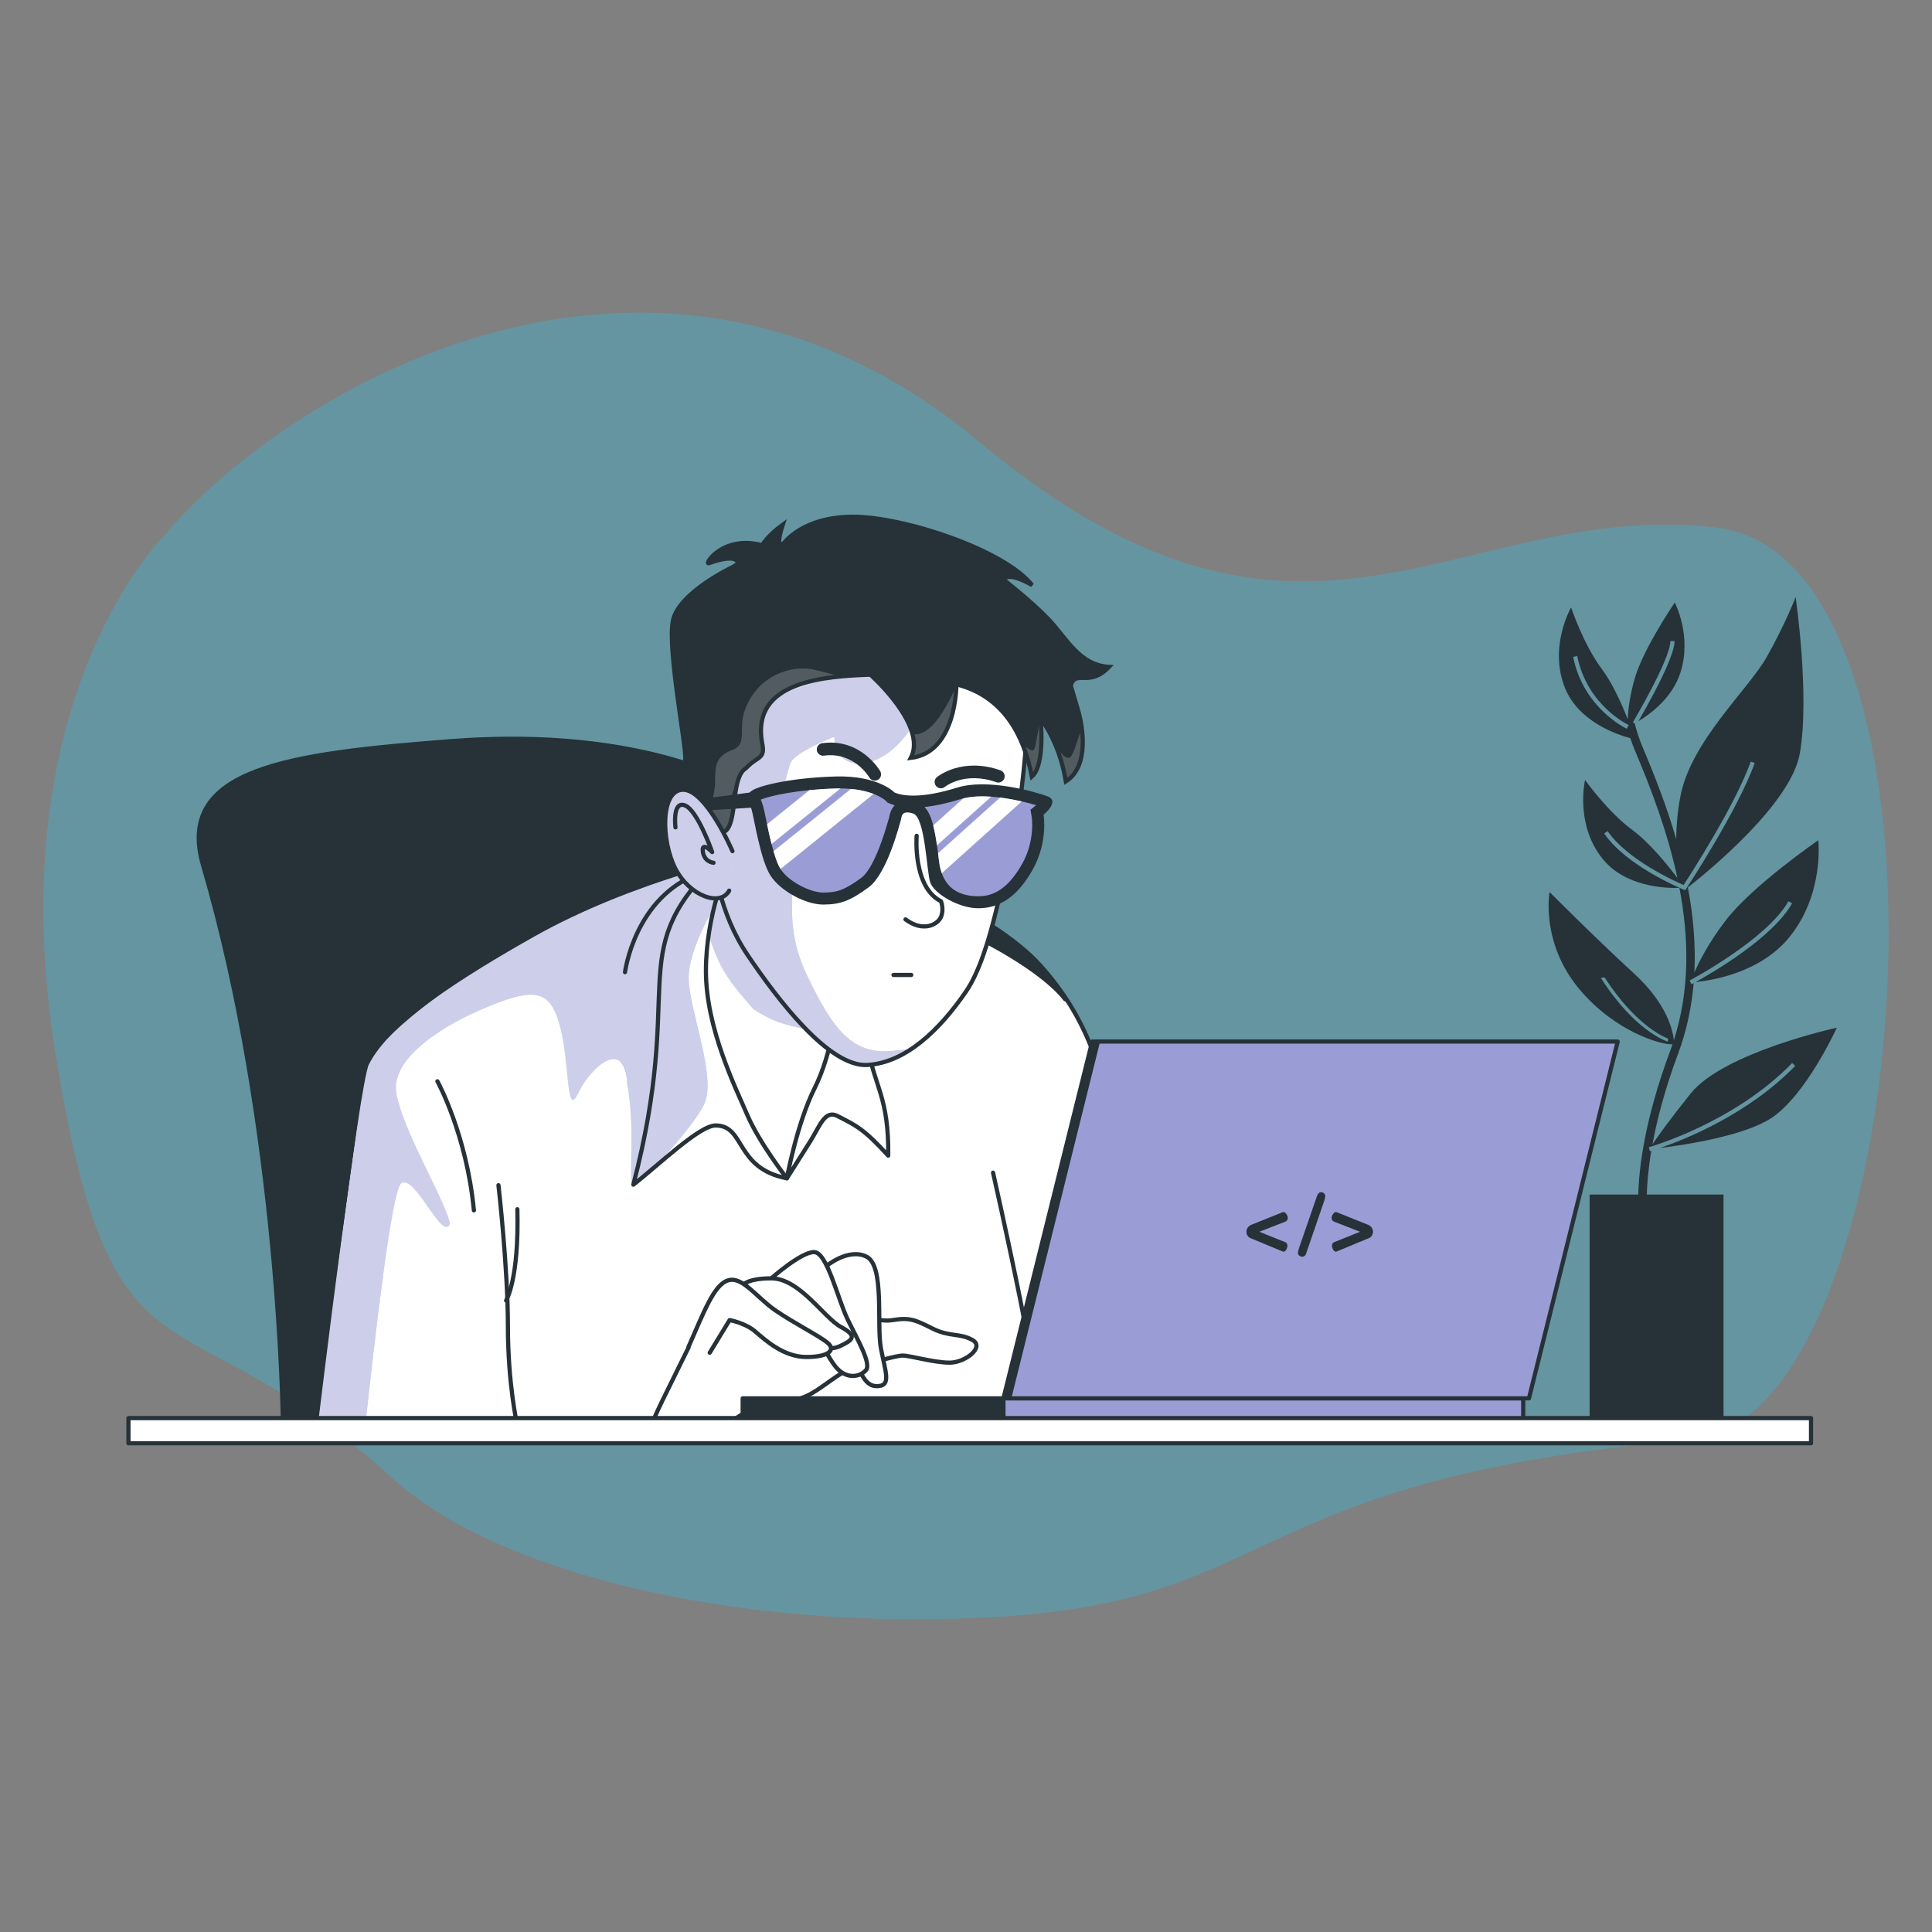 <?xml version="1.0" encoding="UTF-8" standalone="no"?>

<svg
   version="1.1"
   x="0px"
   y="0px"
   viewBox="0 0 600 600"
   xml:space="preserve"
   id="svg67"
   sodipodi:docname="6572420_3301603.svg"
   inkscape:version="1.3.2 (091e20ef0f, 2023-11-25)"
   width="600"
   height="600"
   xmlns:inkscape="http://www.inkscape.org/namespaces/inkscape"
   xmlns:sodipodi="http://sodipodi.sourceforge.net/DTD/sodipodi-0.dtd"
   xmlns:xlink="http://www.w3.org/1999/xlink"
   xmlns="http://www.w3.org/2000/svg"
   xmlns:svg="http://www.w3.org/2000/svg"><rect x="0" y="0" width="600" height="600" fill="#808080" stroke="none"/><defs
   id="defs67" /><sodipodi:namedview
   id="namedview67"
   pagecolor="#ffffff"
   bordercolor="#111111"
   borderopacity="1"
   inkscape:showpageshadow="0"
   inkscape:pageopacity="0"
   inkscape:pagecheckerboard="1"
   inkscape:deskcolor="#d1d1d1"
   inkscape:zoom="1.1964247"
   inkscape:cx="200.59766"
   inkscape:cy="263.28443"
   inkscape:window-width="1920"
   inkscape:window-height="1052"
   inkscape:window-x="0"
   inkscape:window-y="0"
   inkscape:window-maximized="1"
   inkscape:current-layer="svg67" />






<g
   id="g1"
   transform="matrix(1.302,0,0,1.302,-27.375,-86.834)"><g
     inkscape:groupmode="layer"
     id="layer1"
     inkscape:label="Background"><path
       style="opacity:0.6;fill:#52a4b7;fill-opacity:1"
       d="m 60.122,194.56 c 0,0 -39.644,38.792 -25.85,123.525 13.794,84.732 28.697,54.071 80.291,101.131 26.558,24.224 87.298,36.925 146.14,33.023 66.261,-4.393 56.787,-32.683 164.051,-42.258 54.153,-4.834 67.798,-210.289 5.779,-217.446 -62.02,-7.157 -97.931,44.689 -175.998,-20.494 C 176.467,106.859 88.699,160.251 60.122,194.56 Z"
       id="path67"
       sodipodi:nodetypes="cssssssc" /></g><g
     id="Chair"
     style="display:inline">
	<path
   style="fill:#263238;fill-opacity:1;stroke:#263238;stroke-linecap:round;stroke-linejoin:round;stroke-miterlimit:10"
   d="m 88.504,406.276 c 0,0 -0.6,-70.334 -19.022,-133.132 -6.794,-23.159 20.198,-26.672 59.198,-29.672 39,-3 62.686,6.622 71.186,12.122 8.5,5.5 5.408,76.118 11.134,99.182 5.726,23.064 10,53 10,53 z"
   id="path18"
   sodipodi:nodetypes="csssscc" />
</g><g
     id="Plants">
	<path
   style="fill:#263238"
   d="m 424.271,327.546 c -5.356,6.695 -7.972,10.42 -9.097,12.118 1.065,-5.806 2.917,-13.042 6.104,-21.596 2.073,-5.564 3.242,-11.22 3.724,-16.879 -0.26,0.141 -0.438,0.236 -0.498,0.267 l -0.467,-0.885 c 0.184,-0.097 18.42,-9.777 23.58,-18.907 l 0.871,0.492 c -4.662,8.247 -19.059,16.591 -23,18.766 3.743,-0.357 15.419,-2.137 22.366,-10.719 8.353,-10.318 6.879,-23.094 6.879,-23.094 0,0 -15.723,10.81 -22.111,19.163 -4.062,5.311 -6.331,9.82 -7.448,12.405 0.34,-6.835 -0.294,-13.655 -1.548,-20.307 5.248,-4.128 24.564,-20.021 26.685,-31.897 2.457,-13.758 -0.983,-37.343 -0.983,-37.343 0,0 -2.457,6.387 -6.879,14.249 -4.422,7.862 -18.18,20.145 -20.637,33.412 -0.686,3.705 -0.942,7.088 -0.967,10.062 -2.248,-7.722 -5.098,-15.066 -7.941,-21.754 -0.775,-1.826 -1.436,-3.795 -1.966,-5.855 v 0 l -0.43,-0.255 c 0.09,-0.15 8.944,-15.092 8.944,-19.384 h 1 c 0,4.02 -6.758,15.904 -8.623,19.107 3.091,-1.862 8.123,-5.671 10.021,-11.592 2.819,-8.794 -1.354,-16.708 -1.354,-16.708 0,0 -7.474,10.969 -9.513,17.994 -1.282,4.416 -1.626,7.885 -1.704,9.856 -1.427,-3.64 -3.624,-8.582 -6.139,-11.936 -4.422,-5.896 -7.37,-14.741 -7.37,-14.741 0,0 -5.405,9.336 -1.474,19.163 3.228,8.07 12.416,11.168 15.6,12.018 0.356,1.072 0.744,2.114 1.169,3.114 3.867,9.098 7.752,19.422 10.067,30.24 -2.295,-3.052 -6.614,-8.418 -10.704,-11.42 -5.942,-4.361 -11.327,-11.971 -11.327,-11.971 0,0 -2.466,10.502 4.144,18.767 5.401,6.753 15.021,7.086 18.364,6.982 2.272,11.897 2.526,24.321 -1.324,36.323 -0.249,-2.331 -1.65,-8.672 -9.364,-15.767 -9.738,-8.956 -20.287,-19.573 -20.287,-19.573 0,0 -2.208,12.081 7.13,23.197 8.555,10.184 19.538,13.292 22.191,13.121 -0.18,0.53 -0.358,1.06 -0.555,1.589 -6.157,16.525 -7.453,28.119 -7.601,34.252 h -11.607 v 53.557 h 31.938 v -53.557 h -18.304 c 0.07,-2.52 0.343,-6.021 1.078,-10.425 -0.197,0.059 -0.316,0.093 -0.33,0.097 l -0.266,-0.965 c 0.2,-0.055 20.21,-5.694 34.198,-20.083 l 0.717,0.697 c -11.291,11.614 -26.426,17.593 -32.234,19.579 5.774,-0.717 19.887,-2.84 26.442,-7.081 8.353,-5.405 15.723,-21.62 15.723,-21.62 0,0 -27.022,5.899 -34.884,15.726 z m -15.197,-87.021 c -0.103,-0.047 -10.354,-4.832 -12.819,-17.156 l 0.98,-0.196 c 2.366,11.828 12.154,16.397 12.253,16.442 z m 14.14,38.161 -0.226,0.342 -0.38,-0.154 c -0.554,-0.225 -13.629,-5.605 -18.946,-13.378 l 0.826,-0.564 c 4.654,6.804 15.912,11.904 18.119,12.856 1.692,-2.595 12.317,-19.078 16.018,-29.438 l 0.941,0.336 c -4.046,11.328 -16.229,29.816 -16.352,30 z m -4.398,36.467 c -0.156,-0.058 -7.807,-2.431 -15.95,-15.21 l 0.901,-0.1 c 7.839,12.117 14.988,14.526 15.141,14.582 z"
   id="path19"
   sodipodi:nodetypes="ccscccccccccccccscccscccccsccccccccccccccccscccccccccccccccccccccccccccccccccccc" />
</g><g
     id="Character"
     style="display:inline">
	<g
   id="g61">
		<g
   id="g22">
			<defs
   id="defs19">
				<path
   id="XMLID_6_"
   d="m 200.488,270.205 c 0,0 -28.51,6.048 -52.269,19.439 -23.758,13.391 -42.333,24.19 -42.333,29.374 0,5.184 -9.503,87.258 -9.503,87.258 h 215.986 c 0,0 -21.167,-45.357 -24.622,-64.796 -3.456,-19.439 -7.344,-31.966 -18.575,-44.493 -11.231,-12.527 -44.061,-28.51 -68.684,-26.782 z" />
			</defs>
			<path
   id="use19"
   d="m 200.488,270.205 c 0,0 -28.51,6.048 -52.269,19.439 -23.758,13.391 -39.388,27.379 -40.101,32.513 C 107.349,327.699 96.383,406.276 96.383,406.276 h 215.986 c 0,0 -21.167,-45.357 -24.622,-64.796 -3.456,-19.439 -7.344,-31.966 -18.575,-44.493 -11.231,-12.527 -44.061,-28.51 -68.684,-26.782 z"
   style="display:inline;fill:#ffffff"
   sodipodi:nodetypes="ccscccsc" />
			<clipPath
   id="XMLID_00000166634079954502855500000014985385509947900547_">
				<use
   xlink:href="#XMLID_6_"
   style="overflow:visible"
   id="use20" />
			</clipPath>
			<path
   style="display:inline;fill:#9a9dd5;fill-opacity:1"
   d="m 116.743,348.955 c 3.198,-2.284 9.736,13.854 11.563,9.742 -0.196,-4.479 -13.248,-25.672 -12.825,-33.027 0.37,-6.43 8.942,-13.178 20.091,-18.045 12.478,-5.448 16.097,-4.821 18.5,2.14 2.983,8.637 1.719,24.473 4.917,17.619 2.867,-6.05 11.217,-13.669 11.673,-1.79 2.053,11.207 0,23.758 1.371,23.758 1.371,0 13.707,-12.793 16.905,-19.189 3.198,-6.397 -3.655,-22.845 -3.655,-30.155 0,-7.31 6.396,-17.362 6.396,-17.362 l 0.408,-10.342 c -10.227,2.795 -28.092,8.446 -43.87,17.339 -23.758,13.391 -39.451,27.408 -40.177,32.541 C 107.213,328.048 96.382,406.276 96.382,406.276 H 108.2 c 2.201,-20.346 6.282,-55.706 8.543,-57.321 z"
   clip-path="url(#XMLID_00000166634079954502855500000014985385509947900547_)"
   id="path20"
   sodipodi:nodetypes="ccsssccscscccsccc" />
			<path
   style="display:inline;opacity:0.5;fill:#ffffff"
   d="m 116.751,349.353 c 3.198,-2.284 9.595,15.077 11.422,10.965 1.828,-4.112 -11.422,-24.672 -12.336,-31.982 -0.914,-7.31 7.767,-8.224 17.819,-15.077 10.052,-6.853 19.189,-12.336 19.189,-3.198 0,9.138 4.112,26.043 7.31,19.189 3.198,-6.853 10.052,-15.534 10.508,-3.655 0.457,11.879 0,23.758 1.371,23.758 1.371,0 13.707,-12.793 16.905,-19.189 3.198,-6.397 -3.655,-22.845 -3.655,-30.155 0,-7.31 6.396,-17.362 6.396,-17.362 l 0.408,-10.342 c -10.227,2.795 -28.092,8.446 -43.87,17.339 -23.758,13.391 -39.322,26.911 -40.079,32.039 -0.716,4.849 -11.757,84.593 -11.757,84.593 H 108.2 c 2.201,-20.346 6.29,-55.308 8.551,-56.923 z"
   clip-path="url(#XMLID_00000166634079954502855500000014985385509947900547_)"
   id="path21"
   sodipodi:nodetypes="ccsssccscscccsccc" />
			
				<path
   style="display:inline;fill:#263238;stroke:#263238;stroke-linecap:round;stroke-linejoin:round;stroke-miterlimit:10"
   d="m 254.426,290.367 c 0,0 15.002,7.334 20.669,14.669 0,0 -5.667,-11.335 -19.669,-18.002 z"
   clip-path="url(#XMLID_00000166634079954502855500000014985385509947900547_)"
   id="path22" />
			
				<path
   id="use22"
   d="m 200.488,270.205 c 0,0 -28.51,6.048 -52.269,19.439 -23.758,13.391 -35.544,22.592 -39.669,30.744 C 106.21,325.014 96.383,406.276 96.383,406.276 h 215.986 c 0,0 -21.167,-45.357 -24.622,-64.796 -3.456,-19.439 -7.344,-31.966 -18.575,-44.493 -11.231,-12.527 -44.061,-28.51 -68.684,-26.782 z"
   style="display:inline;fill:none;stroke:#263238;stroke-linecap:round;stroke-linejoin:round;stroke-miterlimit:10"
   sodipodi:nodetypes="ccscccsc" />
		</g>
		<g
   id="g35"
   style="display:inline">
			<g
   id="g25"
   style="display:inline">
				<defs
   id="defs22">
					<path
   id="XMLID_5_"
   d="m 190.985,273.228 c 0,0 -12.527,6.912 -13.391,22.463 -0.864,15.551 0,31.534 -0.864,40.173 -0.864,8.639 -6.911,15.551 -2.16,15.119 4.752,-0.432 15.551,-17.711 19.439,-17.711 3.888,0 5.184,8.207 6.912,10.799 1.728,2.592 7.795,3.679 7.795,3.679 0,0 5.596,-6.703 5.596,-8.862 0,-2.16 -1.728,-9.503 3.024,-8.639 4.752,0.864 15.119,17.279 15.551,12.095 0.432,-5.184 -4.752,-12.959 -4.752,-25.486 0,-12.527 -6.048,-27.214 -14.687,-36.286 -8.64,-9.071 -13.61,-8.014 -22.463,-7.344 z" />
				</defs>
				<use
   xlink:href="#XMLID_5_"
   style="overflow:visible;fill:#ffffff"
   id="use23" />
				<clipPath
   id="XMLID_00000181793234554792409020000008124246028664678042_">
					<use
   xlink:href="#XMLID_5_"
   style="overflow:visible"
   id="use24" />
				</clipPath>
				<path
   style="display:inline;fill:#9a9dd5;fill-opacity:1"
   d="m 192.057,273.145 c -0.352,0.028 -0.707,0.056 -1.072,0.084 0,0 -12.527,6.912 -13.391,22.463 -0.864,15.551 0,31.534 -0.864,40.173 -0.555,5.556 -3.251,10.393 -3.844,13.026 3.175,-2.331 13.214,-13.047 16.054,-18.727 3.198,-6.397 -3.655,-22.845 -3.655,-30.155 0,-7.31 6.396,-17.362 6.396,-17.362 z"
   clip-path="url(#XMLID_00000181793234554792409020000008124246028664678042_)"
   id="path24" />
				<path
   style="display:inline;opacity:0.5;fill:#ffffff"
   d="m 192.057,273.145 c -0.352,0.028 -0.707,0.056 -1.072,0.084 0,0 -12.527,6.912 -13.391,22.463 -0.864,15.551 0,31.534 -0.864,40.173 -0.555,5.556 -3.251,10.393 -3.844,13.026 3.175,-2.331 13.214,-13.047 16.054,-18.727 3.198,-6.397 -3.655,-22.845 -3.655,-30.155 0,-7.31 6.396,-17.362 6.396,-17.362 z"
   clip-path="url(#XMLID_00000181793234554792409020000008124246028664678042_)"
   id="path25" />
				
					<path
   id="use25"
   d="m 190.985,273.228 c -20.995,21.348 -6.494,28.348 -18.893,76.034 5.874,-4.539 15.736,-14.118 19.624,-14.118 7.122,0 4.565,10.213 17,12.606 0,0 2.865,-4.502 5.596,-8.862 2.295,-3.663 3.468,-7.568 6.511,-5.982 4.283,2.233 6.07,2.848 12.064,9.438 0.199,-13.932 -3.396,-16.817 -4.752,-25.486 -1.936,-12.376 -6.048,-27.214 -14.687,-36.286 -8.64,-9.071 -13.61,-8.014 -22.463,-7.344 z"
   style="fill:none;stroke:#263238;stroke-linecap:round;stroke-linejoin:round;stroke-miterlimit:10"
   sodipodi:nodetypes="ccscsscscc" />
			</g>
			<g
   id="g29"
   style="display:inline">
				<defs
   id="defs25">
					<path
   id="XMLID_4_"
   d="m 194.587,273.344 c 0,0 -5.18,11.302 -5.18,24.959 0,13.657 7.064,27.785 9.89,34.378 2.826,6.593 9.419,15.07 9.419,15.07 0,0 -0.471,-17.424 3.768,-25.901 4.238,-8.477 8.006,-14.599 8.006,-14.599 0,0 -5.18,-5.18 -12.715,-16.953 -7.537,-11.774 -13.188,-16.954 -13.188,-16.954 z" />
				</defs>
				<use
   xlink:href="#XMLID_4_"
   style="display:inline;overflow:visible;fill:#ffffff"
   id="use26" />
				<clipPath
   id="XMLID_00000029728806880454236400000000900009255084311484_">
					<use
   xlink:href="#XMLID_4_"
   style="overflow:visible"
   id="use27" />
				</clipPath>
				<path
   style="display:inline;fill:#9a9dd5;fill-opacity:1"
   d="m 217.213,312.904 -1.776,-11.644 c -2.071,-2.683 -4.678,-6.297 -7.664,-10.963 -7.535,-11.773 -13.186,-16.953 -13.186,-16.953 0,0 -8.664,3.667 -4.446,16.657 2.582,7.951 4.719,10.736 10.623,17.445 5.949,3.838 8.283,3.625 16.247,5.821 0.069,-0.124 0.135,-0.242 0.202,-0.363 z"
   clip-path="url(#XMLID_00000029728806880454236400000000900009255084311484_)"
   id="path27"
   sodipodi:nodetypes="ccccsccc" />
				<path
   style="display:inline;opacity:0.5;fill:#ffffff"
   d="m 217.213,312.904 -1.776,-11.644 c -2.071,-2.683 -4.678,-6.297 -7.664,-10.963 -7.535,-11.773 -13.186,-16.953 -13.186,-16.953 0,0 -4.729,4.132 -4.729,17.789 0,0 7.418,15.588 11.037,17.8 5.563,3.4 16.116,4.334 16.116,4.334 0.069,-0.124 0.135,-0.242 0.202,-0.363 z"
   clip-path="url(#XMLID_00000029728806880454236400000000900009255084311484_)"
   id="path28"
   sodipodi:nodetypes="cccccscc" />
				
					
				
					<path
   id="use29"
   d="m 194.587,273.344 c 0,0 -5.18,11.302 -5.18,24.959 0,13.657 7.064,27.785 9.89,34.378 2.826,6.593 9.419,15.07 9.419,15.07 0,0 2.373,-13.019 6.612,-21.496 4.238,-8.477 5.162,-19.004 5.162,-19.004 0,0 -5.18,-5.18 -12.715,-16.953 -7.537,-11.774 -13.188,-16.954 -13.188,-16.954 z"
   style="fill:none;stroke:#263238;stroke-linecap:round;stroke-linejoin:round;stroke-miterlimit:10"
   sodipodi:nodetypes="cssccccc" />
			</g>
			<g
   id="g34"
   style="display:inline">
				<path
   style="fill:none;stroke:#263238;stroke-linecap:round;stroke-linejoin:round;stroke-miterlimit:10"
   d="m 170.104,298.578 c 0,0 2.306,-18.006 17.857,-23.621"
   id="path30"
   sodipodi:nodetypes="cc" />
				<path
   style="fill:none;stroke:#263238;stroke-linecap:round;stroke-linejoin:round;stroke-miterlimit:10"
   d="m 125.359,324.604 c 0,0 6.973,12.656 8.701,30.798"
   id="path31"
   sodipodi:nodetypes="cc" />
				<path
   style="fill:none;stroke:#263238;stroke-linecap:round;stroke-linejoin:round;stroke-miterlimit:10"
   d="m 139.919,349.392 c 0,0 2.253,19.734 2.253,33.557 0,13.823 2.16,23.327 2.16,23.327"
   id="path32"
   sodipodi:nodetypes="csc" />
				<path
   style="fill:none;stroke:#263238;stroke-linecap:round;stroke-linejoin:round;stroke-miterlimit:10"
   d="m 141.74,376.902 c 0,0 3.119,-4.93 2.687,-21.777"
   id="path33"
   sodipodi:nodetypes="cc" />
				<path
   style="fill:none;stroke:#263238;stroke-linecap:round;stroke-linejoin:round;stroke-miterlimit:10"
   d="m 257.892,346.405 c 0,0 3.325,14.673 6.529,30.497 3.819,18.863 4.752,28.51 4.752,28.51"
   id="path34"
   sodipodi:nodetypes="csc" />
			</g>
		</g>
		<g
   id="g39"
   style="display:inline">
			<path
   style="fill:#ffffff;stroke:#263238;stroke-linecap:round;stroke-linejoin:round;stroke-miterlimit:10"
   d="m 189.637,379.194 c 0,0 -9.143,18.624 -10.497,21.333 -1.354,2.709 -3.386,7.449 -3.386,7.449 h 16.254 c 0,0 9.143,-6.095 10.158,-6.434 1.016,-0.339 6.772,0 10.836,-1.693 4.063,-1.693 8.127,-6.095 12.19,-7.111 4.063,-1.016 9.481,-2.709 11.174,-2.709 1.693,0 7.45,1.693 11.174,1.693 3.725,0 8.465,-3.725 5.418,-5.418 -3.048,-1.693 -5.418,-0.677 -9.481,-2.709 -4.063,-2.032 -5.418,-2.709 -9.481,-2.032 -4.063,0.677 -7.45,-1.693 -17.269,-3.725 -9.821,-2.03 -20.995,-2.707 -27.09,1.356 z"
   id="path35" />
			<path
   style="fill:#ffffff;stroke:#263238;stroke-linecap:round;stroke-linejoin:round;stroke-miterlimit:10"
   d="m 218,368.79 c 0,0 5.326,-4.542 9.711,-2.35 4.386,2.193 2.35,16.29 3.446,21.928 1.096,5.639 2.35,8.615 -0.47,8.928 -2.819,0.313 -3.916,-1.88 -6.109,-6.892 C 222.386,385.393 218,368.79 218,368.79 Z"
   id="path36" />
			<path
   style="fill:#ffffff;stroke:#263238;stroke-linecap:round;stroke-linejoin:round;stroke-miterlimit:10"
   d="m 205,371.609 c 0,0 7.048,-6.265 10.181,-6.265 3.133,0 5.639,11.121 7.988,15.976 2.349,4.855 5.795,10.651 4.386,12.217 -1.41,1.566 -4.386,2.193 -6.892,-0.47 -2.506,-2.663 -7.988,-14.41 -9.555,-16.29 -1.566,-1.878 -6.108,-5.168 -6.108,-5.168 z"
   id="path37" />
			<path
   style="fill:#ffffff;stroke:#263238;stroke-linecap:round;stroke-linejoin:round;stroke-miterlimit:10"
   d="m 197.795,373.802 c 0,0 0.47,-2.193 7.205,-2.193 6.735,0 12.53,9.398 16.603,11.591 4.072,2.193 2.819,3.133 -0.157,4.542 -2.976,1.409 -4.855,-0.157 -10.808,-3.446 -5.951,-3.289 -12.843,-10.494 -12.843,-10.494 z"
   id="path38" />
			<path
   style="fill:#ffffff;stroke:#263238;stroke-linecap:round;stroke-linejoin:round;stroke-miterlimit:10"
   d="m 190.314,389.353 4.741,-7.788 c 0,0 3.725,0.677 6.095,2.709 2.37,2.032 6.772,6.095 12.19,6.095 5.418,0 7.111,-1.693 5.079,-3.386 -2.032,-1.693 -8.127,-4.741 -12.529,-7.788 -4.402,-3.048 -7.788,-8.127 -11.174,-7.111 -3.386,1.016 -5.756,7.449 -9.481,15.915"
   id="path39" />
		</g>
		<g
   id="g60"
   style="display:inline">
			<g
   id="g46"
   style="display:inline">
				<g
   id="g41">
					<defs
   id="defs39">
						<path
   id="XMLID_2_"
   d="m 266.088,240.16 c 0,0 -1.308,19.354 -3.4,26.154 -2.092,6.8 -4.969,27.724 -11.246,36.878 -6.277,9.154 -14.385,17 -23.539,17.523 -9.154,0.523 -21.447,-15.693 -28.508,-26.154 -7.062,-10.462 -7.846,-20.923 -10.2,-31.124 -2.354,-10.2 -2.877,-21.97 0.785,-31.124 3.662,-9.154 21.97,-20.4 37.401,-19.093 15.431,1.308 34.785,9.416 38.708,15.431 3.922,6.016 -10e-4,11.509 -10e-4,11.509 z" />
					</defs>
					<use
   xlink:href="#XMLID_2_"
   style="overflow:visible;fill:#ffffff"
   id="use39" />
					<clipPath
   id="XMLID_00000074426099047953036270000001359340749598081701_">
						<use
   xlink:href="#XMLID_2_"
   style="overflow:visible"
   id="use40" />
					</clipPath>
					<path
   style="fill:#9a9dd5;fill-opacity:1"
   d="m 189.979,232.314 c -3.662,9.154 -3.138,20.923 -0.785,31.124 2.354,10.2 3.139,20.662 10.2,31.124 7.062,10.462 19.354,26.677 28.508,26.154 3.676,-0.21 7.18,-1.615 10.467,-3.798 -1.494,0.148 -3.052,0.301 -4.654,0.453 -9.595,0.914 -14.164,-5.483 -20.103,-17.819 -5.94,-12.336 -2.284,-19.646 -4.569,-21.931 -2.284,-2.285 -2.284,-18.733 -2.284,-18.733 0,0 1.827,-7.31 2.741,-10.052 0.914,-2.741 10.508,-6.396 10.508,-6.396 0,0 0,6.853 6.586,6.351 6.586,-0.503 11.233,-7.721 11.233,-7.721 l -0.918,-26.326 c -3.23,-0.729 -6.458,-1.263 -9.53,-1.523 -15.431,-1.308 -33.739,9.939 -37.4,19.093 z"
   clip-path="url(#XMLID_00000074426099047953036270000001359340749598081701_)"
   id="path40" />
					<path
   style="opacity:0.5;fill:#ffffff"
   d="m 189.979,232.314 c -3.662,9.154 -3.138,20.923 -0.785,31.124 2.354,10.2 3.139,20.662 10.2,31.124 7.062,10.462 19.354,26.677 28.508,26.154 3.676,-0.21 7.18,-1.615 10.467,-3.798 -1.494,0.148 -3.052,0.301 -4.654,0.453 -9.595,0.914 -14.164,-5.483 -20.103,-17.819 -5.94,-12.336 -2.284,-19.646 -4.569,-21.931 -2.284,-2.285 -2.284,-18.733 -2.284,-18.733 0,0 1.827,-7.31 2.741,-10.052 0.914,-2.741 10.508,-6.396 10.508,-6.396 0,0 0,6.853 6.586,6.351 6.586,-0.503 11.233,-7.721 11.233,-7.721 l -0.918,-26.326 c -3.23,-0.729 -6.458,-1.263 -9.53,-1.523 -15.431,-1.308 -33.739,9.939 -37.4,19.093 z"
   clip-path="url(#XMLID_00000074426099047953036270000001359340749598081701_)"
   id="path41" />
					
						<use
   xlink:href="#XMLID_2_"
   style="overflow:visible;fill:none;stroke:#263238;stroke-linecap:round;stroke-linejoin:round;stroke-miterlimit:10"
   id="use41" />
				</g>
				<g
   id="g45"
   style="display:inline">
					<path
   style="display:inline;fill:none;stroke:#263238;stroke-linecap:round;stroke-linejoin:round;stroke-miterlimit:10"
   d="m 239.672,266.053 c 0,0 -0.995,12.215 5.805,15.615 0,0 0.773,1.918 -0.011,3.749 -0.785,1.831 -4.274,3.71 -8.459,0.571"
   id="path42"
   sodipodi:nodetypes="cccc" />
					<g
   id="g43"
   style="display:inline">
						<path
   style="fill:#263238"
   d="m 245.451,254.719 c -0.432,0 -0.861,-0.186 -1.158,-0.545 -0.527,-0.639 -0.437,-1.584 0.202,-2.111 0.24,-0.2 6.009,-4.847 15.162,-1.629 0.782,0.274 1.192,1.131 0.918,1.912 -0.274,0.781 -1.132,1.193 -1.912,0.918 -7.573,-2.659 -12.211,1.074 -12.258,1.111 -0.279,0.231 -0.617,0.344 -0.954,0.344 z"
   id="path43" />
					</g>
					<g
   id="g44"
   style="display:inline">
						<path
   style="fill:#263238"
   d="m 229.686,252.892 c -0.516,0 -1.018,-0.267 -1.296,-0.743 -0.158,-0.268 -3.758,-6.19 -10.838,-5.212 -0.82,0.113 -1.578,-0.459 -1.692,-1.28 -0.114,-0.82 0.459,-1.578 1.28,-1.692 9.119,-1.26 13.653,6.349 13.842,6.674 0.416,0.716 0.172,1.634 -0.544,2.05 -0.237,0.137 -0.496,0.203 -0.752,0.203 z"
   id="path44" />
					</g>
					
						<line
   style="display:inline;fill:none;stroke:#263238;stroke-linecap:round;stroke-linejoin:round;stroke-miterlimit:10"
   x1="234.145"
   y1="299.245"
   x2="238.384"
   y2="299.245"
   id="line44" />
				</g>
			</g>
			<g
   id="g51"
   style="display:inline">
				<defs
   id="defs46">
					<path
   id="XMLID_1_"
   d="m 195.733,201.975 c 0,0 -17,5.492 -18.308,12.293 -1.308,6.8 7.323,30.6 7.062,33.477 -0.261,2.877 -2.877,5.231 0,9.415 2.877,4.185 8.108,10.462 10.2,7.062 2.092,-3.4 -0.785,-8.369 2.615,-10.462 3.4,-2.092 8.108,-5.492 5.492,-9.939 -2.615,-4.446 -1.308,-10.985 4.185,-11.77 5.492,-0.785 10.2,-4.446 7.323,-0.262 -2.877,4.185 -11.246,14.385 -6.8,15.17 4.446,0.785 21.969,-10.985 21.969,-10.985 0,0 -6.015,12.031 -2.877,12.816 3.139,0.785 27.724,-15.431 27.724,-15.431 0,0 11.769,15.431 14.123,14.385 2.354,-1.046 0.785,-9.677 0.785,-9.677 0,0 1.831,11.508 5.492,12.031 3.661,0.523 8.631,-5.754 7.062,-9.677 -1.569,-3.923 -4.185,-9.415 -4.185,-9.415 0,0 5.231,-1.308 7.323,-3.662 2.092,-2.354 1.831,-2.615 -2.615,-3.4 -4.446,-0.785 -7.846,-5.754 -12.031,-10.2 -4.185,-4.446 -10.985,-10.462 -10.985,-10.462 0,0 7.846,3.4 3.662,-0.523 -4.185,-3.923 -26.416,-12.816 -38.447,-12.816 -12.031,0 -16.477,6.277 -16.477,6.277 0,0 2.092,-7.846 -0.262,-6.8 -2.354,1.046 -4.969,7.323 -4.969,7.323 0,0 -5.492,-1.569 -8.369,0.261 -2.877,1.831 -3.662,3.662 -1.308,3.662 2.354,0 3.923,0.523 3.923,0.523 z" />
				</defs>
				<path
   id="use46"
   d="m 195.733,201.975 c 0,0 -12.912,6.062 -14.22,12.863 -1.308,6.8 3.235,30.03 2.974,32.907 -0.261,2.877 -1.25,5.228 0,9.415 2.877,4.185 8.108,10.462 10.2,7.062 2.092,-3.4 0.871,-12.193 4.271,-14.286 2.76,-2.955 4.729,-2.076 3.836,-6.115 -2.603,-14.71 14.886,-15.794 25.824,-16.205 0,0 13.698,12.1 9.659,19.855 10.998,-1.276 10.875,-17.546 10.875,-17.546 11.155,2.79 16.059,12.033 18.004,22.008 3.255,-2.78 2.07,-13.865 2.07,-13.865 0,0 4.445,5.385 6.031,15 5.718,-3.589 4.009,-13.227 2.923,-16.941 -1.572,-5.379 -1.76,-5.942 -1.76,-5.942 1.265,-3.889 4.38,0.592 9.14,-4.425 -7.036,-0.419 -10.05,-6.697 -14.235,-11.143 -4.185,-4.446 -10.891,-9.632 -10.891,-9.632 0,0 0.68,-2.221 6.786,1.273 C 260.525,197.822 236.533,189.943 224.502,189.943 c -12.031,0 -16.477,6.277 -16.477,6.277 0,0 -2.363,1.923 -0.28,-4.395 -3.661,2.638 -4.951,4.918 -4.951,4.918 -9.377,-2.52 -13.95,4.733 -12.684,4.284 7.324,-2.599 6.93,0.162 6.93,0.162 z"
   style="display:inline;fill:#263238"
   sodipodi:nodetypes="ccscsccccccccsccsccscccscc" />
				<clipPath
   id="XMLID_00000162329790408090856720000004631751256176906149_">
					<use
   xlink:href="#XMLID_1_"
   style="overflow:visible"
   id="use47" />
				</clipPath>
				<path
   style="display:inline;opacity:0.2;fill:#ffffff"
   d="m 194.687,264.222 c 2.092,-3.4 -0.785,-8.369 2.615,-10.462 0.998,-4.667 8.108,-5.492 5.492,-9.939 -0.662,-7.558 0.933,-8.055 4.185,-11.77 4.135,-0.591 9.067,-3.093 10.507,-3.373 3.579,-0.576 7.993,0.222 -2.33,-2.257 -4.933,-1.184 -13.29,1.068 -16.429,9.539 -1.762,4.757 0.786,8.197 -3.101,9.654 -3.887,1.458 -4.035,3.73 -4.035,7.617 0,3.325 -1.815,8.26 -2.271,9.789 2.129,2.014 4.22,3.066 5.367,1.202 z"
   id="path47"
   sodipodi:nodetypes="cccccsscscc" /><path
   style="display:inline;opacity:0.2;fill:#ffffff"
   d="m 273.052,244.969 c 1.064,3.163 0.9,2.756 2.469,8.016 1.908,-1.652 3.838,-4.91 3.626,-12.791 -2.554,6.673 -2.291,9.815 -6.095,4.774 z"
   id="path48"
   sodipodi:nodetypes="cccc" /><path
   style="display:inline;opacity:0.2;fill:#ffffff"
   d="m 269.069,238.617 c -1.562,8.487 -0.84,7.832 -4.223,5.695 0.395,1.922 2.002,5.696 2.332,7.961 0,0 3.262,-3.283 1.891,-13.656 z"
   id="path49"
   sodipodi:nodetypes="cccc" /><path
   style="display:inline;opacity:0.2;fill:#ffffff"
   d="m 238.013,248.008 c 6.323,-2.062 10.112,-4.45 11.209,-17.928 -5.964,13.555 -9.847,11.491 -10.604,11.84 0.637,2.912 0.549,2.627 -0.605,6.088 z"
   id="path50"
   sodipodi:nodetypes="cccc" />
				
					
			<path
   id="path73"
   d="m 195.733,201.975 c 0,0 -12.912,6.062 -14.22,12.863 -1.308,6.8 3.235,30.03 2.974,32.907 -0.261,2.877 -1.25,5.228 0,9.415 2.877,4.185 8.108,10.462 10.2,7.062 2.092,-3.4 0.871,-12.193 4.271,-14.286 2.76,-2.955 4.729,-2.076 3.836,-6.115 -2.603,-14.71 14.886,-15.794 25.824,-16.205 0,0 13.698,12.1 9.659,19.855 10.998,-1.276 10.875,-17.546 10.875,-17.546 11.155,2.79 16.059,12.033 18.004,22.008 3.255,-2.78 2.07,-13.865 2.07,-13.865 0,0 4.445,5.385 6.031,15 5.718,-3.589 4.009,-13.227 2.923,-16.941 -1.572,-5.379 -1.76,-5.942 -1.76,-5.942 1.265,-3.889 4.38,0.592 9.14,-4.425 -7.036,-0.419 -10.05,-6.697 -14.235,-11.143 -4.185,-4.446 -10.891,-9.632 -10.891,-9.632 0,0 0.68,-2.221 6.786,1.273 C 260.525,197.822 236.533,189.943 224.502,189.943 c -12.031,0 -16.477,6.277 -16.477,6.277 0,0 -2.363,1.923 -0.28,-4.395 -3.661,2.638 -4.951,4.918 -4.951,4.918 -9.377,-2.52 -13.95,4.733 -12.684,4.284 7.324,-2.599 6.93,0.162 6.93,0.162 z"
   style="display:inline;fill:none;stroke:#263238"
   sodipodi:nodetypes="ccscsccccccccsccsccscccscc" /></g>
			<g
   id="g56"
   style="display:inline">
				<path
   style="display:inline;fill:#263238"
   d="m 234.387,255.723 c 0,0 -3.819,-4.112 -14.1,-3.819 -10.281,0.294 -17.625,2.056 -19.681,3.231 -2.056,1.175 -0.881,2.644 -0.294,4.7 0.588,2.056 2.056,11.75 4.406,15.568 2.35,3.819 8.519,7.05 12.631,7.05 4.112,0 6.462,-0.881 10.869,-4.112 4.406,-3.231 7.344,-14.981 7.637,-15.862 0.294,-0.881 0,-2.644 2.938,-1.762 2.937,0.881 3.231,13.806 4.112,16.45 0.881,2.644 6.756,6.169 11.456,6.169 4.7,0 9.106,-2.35 12.925,-9.106 3.819,-6.756 2.644,-13.219 2.644,-13.219 0,0 4.112,-3.231 0.881,-4.406 -3.231,-1.175 -14.341,-4.261 -21.444,-2.056 -8.517,2.642 -12.924,2.055 -14.98,1.174 z"
   id="path51" />
				<path
   style="fill:#263238"
   d="m 202.075,255.429 -19.681,2.644 v 2.35 l 19.387,-1.175 c 0,0 -1.762,-2.938 0.294,-3.819 z"
   id="path52" />
				<path
   style="display:inline;fill:#9a9dd5;fill-opacity:1"
   d="m 254.354,280.47 c -5.769,-0.006 -8.705,-3.058 -9.345,-8.371 -0.765,-6.354 -1.454,-10.793 -3.453,-12.917 2.566,-0.271 5.467,-0.906 8.661,-1.897 1.38,-0.428 3.088,-0.645 5.076,-0.645 4.775,0 9.968,1.244 12.871,2.114 -0.004,0.004 -1.35,1.079 -1.35,1.079 l 0.297,1.691 c 0.007,0.04 0.905,5.593 -2.318,11.296 -3.878,6.856 -7.811,7.65 -10.439,7.65 z m -37.004,-0.882 c -3.012,0 -8.307,-2.624 -10.192,-5.686 -1.505,-2.447 -2.766,-8.619 -3.445,-11.934 -0.273,-1.34 -0.471,-2.308 -0.646,-2.92 -0.14,-0.488 -0.305,-0.949 -0.465,-1.384 -0.029,-0.08 -0.06,-0.167 -0.092,-0.255 2.313,-0.944 8.847,-2.383 17.858,-2.64 0.327,-0.009 0.646,-0.013 0.96,-0.013 7.894,0 10.932,2.889 10.958,2.918 l 0.414,0.444 0.557,0.239 c 0.369,0.158 0.761,0.297 1.173,0.417 -0.567,0.576 -1.037,1.425 -1.273,2.669 l -0.038,0.191 c -0.018,0.048 -0.088,0.29 -0.189,0.644 -2.923,10.317 -5.454,13.055 -6.406,13.753 -4.149,3.043 -5.931,3.557 -9.174,3.557 z"
   id="path53" />
			<path
   id="rect71"
   style="opacity:1;fill:#ffffff"
   d="m 221.328,254.756 c -0.314,0 -0.634,0.005 -0.961,0.014 -2.257,0.064 -4.357,0.202 -6.275,0.389 l -10.1,8.139 c 0.297,1.426 0.644,3.04 1.07,4.709 l 16.434,-13.246 c -0.058,-3.2e-4 -0.11,-0.004 -0.168,-0.004 z" /><path
   id="rect71-6"
   style="display:inline;fill:#ffffff"
   d="m 223.971,254.875 -18.438,14.859 c 0.492,1.693 1.039,3.216 1.625,4.168 0.013,0.02 0.028,0.04 0.041,0.061 l 22.201,-17.895 c -1.304,-0.502 -3.082,-0.98 -5.43,-1.193 z" /><path
   id="path71"
   style="opacity:1;fill:#ffffff;stroke-width:0.947"
   d="m 255.293,256.641 c -1.736,0 -3.244,0.175 -4.521,0.502 l -7.158,6.428 c 0.355,1.364 0.642,2.954 0.902,4.76 l 12.924,-11.605 c -0.719,-0.05 -1.437,-0.084 -2.146,-0.084 z" /><path
   id="path72"
   style="display:inline;fill:#ffffff;stroke-width:0.947"
   d="m 259.559,256.932 -14.785,13.279 c 0.079,0.613 0.158,1.234 0.236,1.889 0.127,1.051 0.346,2.009 0.656,2.877 l 19.066,-17.121 c -1.571,-0.362 -3.338,-0.696 -5.174,-0.924 z" /></g>
			<g
   id="g59"
   style="display:inline">
				<g
   id="g58">
					<defs
   id="defs56">
						<path
   id="XMLID_3_"
   d="m 195.733,269.714 c 0,0 -6.277,-14.646 -11.769,-14.646 -5.492,0 -5.231,12.292 -1.831,18.831 3.4,6.539 10.723,9.154 12.816,5.231" />
					</defs>
					<use
   xlink:href="#XMLID_3_"
   style="overflow:visible;fill:#ffffff"
   id="use56" />
					<clipPath
   id="XMLID_00000170263886913809216020000003682947765857909155_">
						<use
   xlink:href="#XMLID_3_"
   style="overflow:visible"
   id="use57" />
					</clipPath>
					<path
   style="fill:#9a9dd5;fill-opacity:1"
   d="m 195.733,269.714 c 0,0 -6.277,-14.646 -11.769,-14.646 -5.492,0 -5.231,12.292 -1.831,18.831 3.4,6.539 10.723,9.154 12.816,5.231"
   clip-path="url(#XMLID_00000170263886913809216020000003682947765857909155_)"
   id="path57" />
					<path
   style="opacity:0.5;fill:#ffffff"
   d="m 195.733,269.714 c 0,0 -6.277,-14.646 -11.769,-14.646 -5.492,0 -5.231,12.292 -1.831,18.831 3.4,6.539 10.723,9.154 12.816,5.231"
   clip-path="url(#XMLID_00000170263886913809216020000003682947765857909155_)"
   id="path58" />
					
						<use
   xlink:href="#XMLID_3_"
   style="overflow:visible;fill:none;stroke:#263238;stroke-linecap:round;stroke-linejoin:round;stroke-miterlimit:10"
   id="use58" />
				</g>
				<path
   style="fill:none;stroke:#263238;stroke-linecap:round;stroke-linejoin:round;stroke-miterlimit:10"
   d="m 182.139,264.044 c 0,0 -0.796,-6.37 2.23,-5.255 3.026,1.115 6.53,11.148 6.53,11.148 0,0 -2.548,-2.707 -2.23,-0.159 0.319,2.548 2.548,2.707 2.548,2.707"
   id="path59" />
			</g>
		</g>
	</g>
</g><g
     id="Device">
	<g
   id="g67">
		<polygon
   style="display:inline;fill:#263238;stroke:#263238;stroke-linecap:round;stroke-linejoin:round;stroke-miterlimit:10"
   points="281.539,315.13 260.373,400.228 384.349,400.228 405.516,315.13 "
   id="polygon61" />
		<g
   id="g66">
			
				<rect
   x="198.169"
   y="400.228"
   style="fill:#263238;stroke:#263238;stroke-linecap:round;stroke-linejoin:round;stroke-miterlimit:10"
   width="184.884"
   height="6.048"
   id="rect61" />
			
				<rect
   x="260.373"
   y="400.228"
   style="fill:#9a9dd5;fill-opacity:1;stroke:#263238;stroke-linecap:round;stroke-linejoin:round;stroke-miterlimit:10"
   width="123.976"
   height="6.048"
   id="rect62" />
			<polygon
   style="display:inline;fill:#9a9dd5;fill-opacity:1;stroke:#263238;stroke-linecap:round;stroke-linejoin:round;stroke-miterlimit:10"
   points="282.91,315.13 261.743,400.228 385.719,400.228 406.886,315.13 "
   id="polygon62" />
			<g
   id="g65">
				<ellipse
   style="display:none;fill:#263238"
   cx="333.606"
   cy="359.304"
   rx="17.678"
   ry="17.51"
   id="ellipse62" />
				<g
   id="g64">
					<path
   style="fill:#263238;fill-opacity:1"
   d="m 319.235,361.994 c -0.371,-0.169 -0.637,-0.459 -0.796,-0.87 -0.159,-0.411 -0.153,-0.839 0.02,-1.285 0.172,-0.446 0.516,-0.78 1.031,-1.002 l 7.495,-3.01 c 0.248,-0.104 0.508,0.005 0.782,0.327 0.273,0.323 0.417,0.668 0.43,1.036 0.013,0.368 -0.156,0.657 -0.508,0.865 l -6.274,2.443 6.293,2.531 c 0.268,0.182 0.4,0.456 0.396,0.821 -0.004,0.365 -0.124,0.71 -0.361,1.036 -0.238,0.326 -0.481,0.437 -0.728,0.332 z"
   id="path62" />
					<path
   style="display:inline;fill:#263238;fill-opacity:1"
   d="m 330.928,366.186 c -0.212,-0.169 -0.318,-0.398 -0.318,-0.684 0,-0.15 0.082,-0.505 0.245,-1.065 l 4.153,-12.029 c 0.26,-0.899 0.632,-1.348 1.114,-1.348 0.28,0 0.518,0.086 0.713,0.259 0.195,0.173 0.294,0.422 0.294,0.747 0,0.228 -0.075,0.56 -0.225,0.997 l -4.359,12.693 c -0.144,0.456 -0.446,0.684 -0.909,0.684 -0.26,0 -0.496,-0.085 -0.708,-0.254 z"
   id="path63" />
					<path
   style="fill:#263238;fill-opacity:1"
   d="m 339.098,364.887 c -0.238,-0.326 -0.358,-0.671 -0.361,-1.036 -0.004,-0.365 0.128,-0.638 0.396,-0.821 l 6.293,-2.531 -6.274,-2.443 c -0.352,-0.208 -0.521,-0.497 -0.508,-0.865 0.013,-0.368 0.156,-0.713 0.43,-1.036 0.274,-0.322 0.534,-0.431 0.782,-0.327 l 7.495,3.01 c 0.391,0.169 0.686,0.41 0.885,0.723 0.198,0.313 0.293,0.626 0.283,0.938 -0.01,0.313 -0.094,0.609 -0.255,0.889 -0.159,0.28 -0.379,0.482 -0.659,0.606 l -7.779,3.225 c -0.248,0.104 -0.491,-0.006 -0.728,-0.332 z"
   id="path64" />
				</g>
			</g>
		</g>
	</g>
</g><g
     id="Table"
     style="display:inline">
	
		<rect
   x="51.667"
   y="404.943"
   style="fill:#ffffff;stroke:#263238;stroke-linecap:round;stroke-linejoin:round;stroke-miterlimit:10"
   width="401.333"
   height="6"
   id="rect67" />
</g></g>
</svg>
